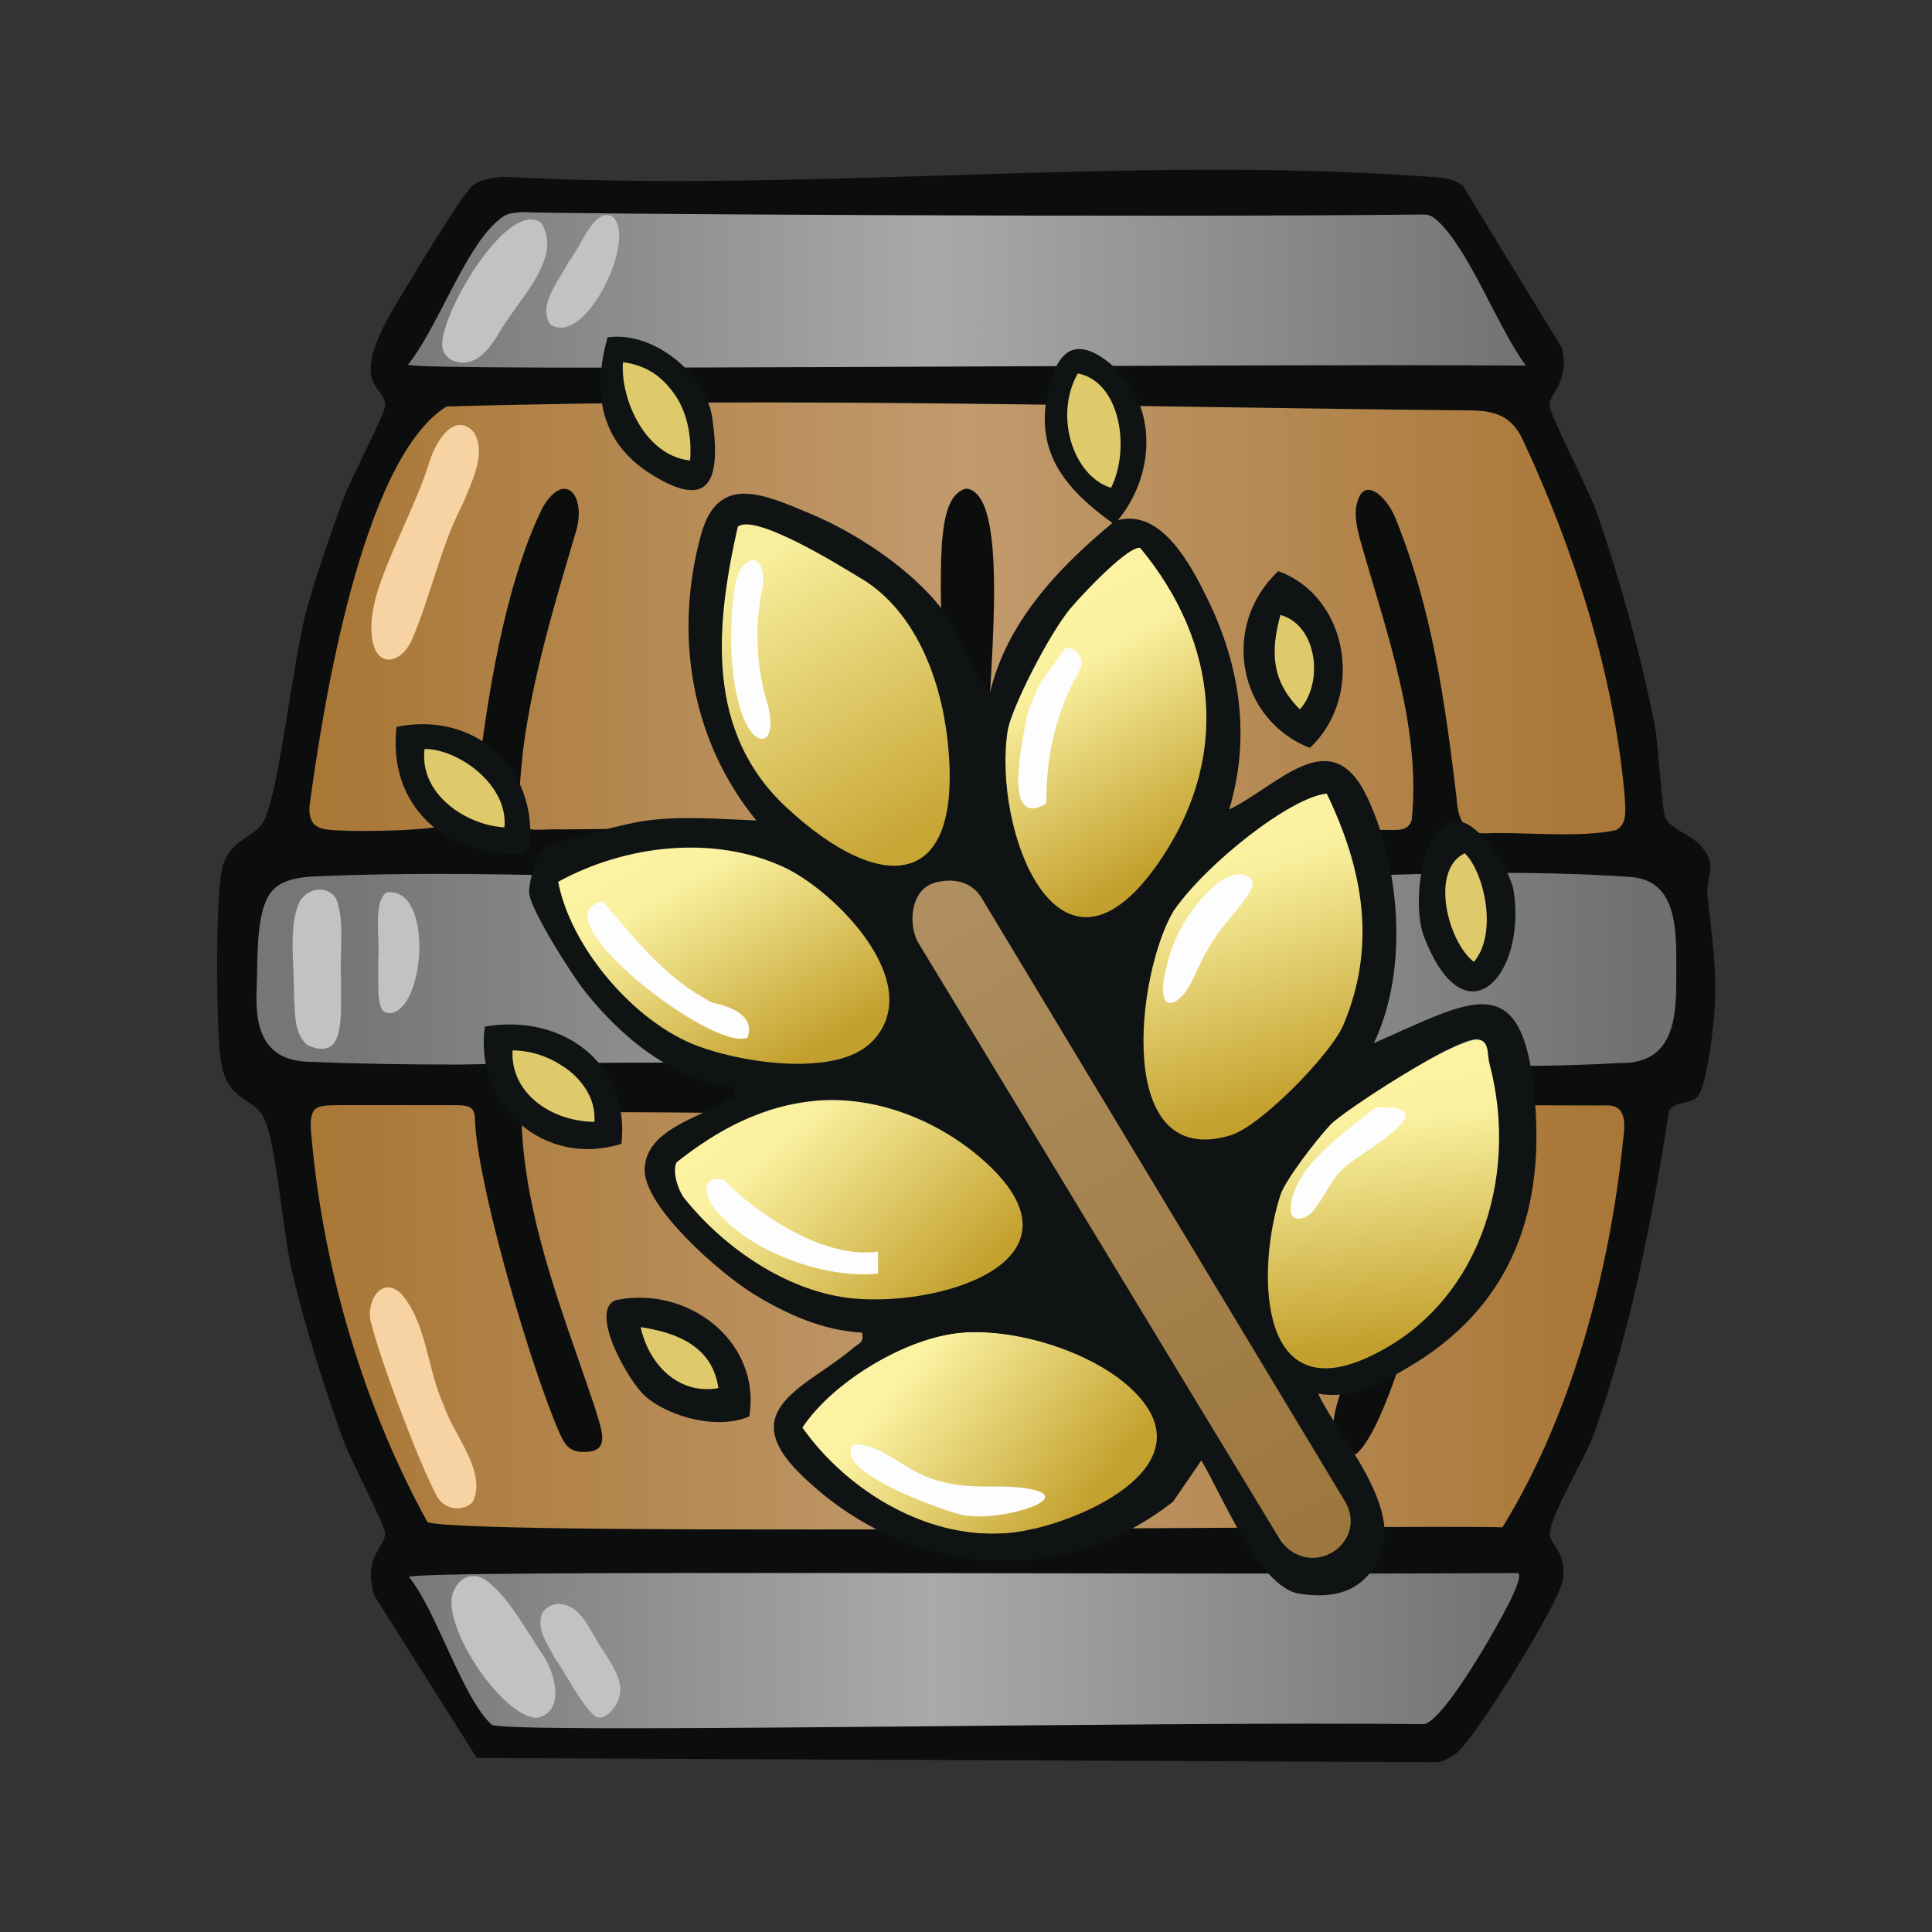 <?xml version="1.0" encoding="UTF-8"?>
<svg id="uuid-9bd06ab0-9130-40ad-b0a1-da65ab2d9763" data-name="fill_beer" xmlns="http://www.w3.org/2000/svg" xmlns:xlink="http://www.w3.org/1999/xlink" viewBox="0 0 128 128">
  <rect x="0" y="0" width="128" height="128" fill="#333333" stroke="none"/>
  <defs>
    <linearGradient id="uuid-0c349ac9-9edb-4ead-b9fc-9dee02c13e26" x1="-380.63" y1="-417.6" x2="-549.67" y2="-417.43" gradientTransform="translate(296 296) scale(.5)" gradientUnits="userSpaceOnUse">
      <stop offset="0" stop-color="#a97737"/>
      <stop offset=".49" stop-color="#c19a6d"/>
      <stop offset="1" stop-color="#a97736"/>
    </linearGradient>
    <linearGradient id="uuid-5097d538-6e6d-4693-8edd-86c8b5408284" x1="-548.72" y1="-510.18" x2="-379.72" y2="-510.03" gradientTransform="translate(296 296) scale(.5)" gradientUnits="userSpaceOnUse">
      <stop offset="0" stop-color="#a97736"/>
      <stop offset=".5" stop-color="#c19a6d"/>
      <stop offset="1" stop-color="#a97737"/>
    </linearGradient>
    <linearGradient id="uuid-97de0aa0-a29c-4f9e-b218-01509a074bb7" x1="-374.77" y1="-463.69" x2="-545.79" y2="-463.65" gradientTransform="translate(296 296) scale(.5)" gradientUnits="userSpaceOnUse">
      <stop offset="0" stop-color="#71706f"/>
      <stop offset=".51" stop-color="#a9a9a8"/>
      <stop offset="1" stop-color="#777675"/>
    </linearGradient>
    <linearGradient id="uuid-14f5208f-16c0-4c80-bfa0-451a3f24570c" x1="27.08" y1="109.33" x2="100.64" y2="109.37" gradientUnits="userSpaceOnUse">
      <stop offset="0" stop-color="#7b7978"/>
      <stop offset=".47" stop-color="#aaaaa8"/>
      <stop offset="1" stop-color="#737271"/>
    </linearGradient>
    <linearGradient id="uuid-d5267820-c7ec-4b4f-81f3-8f8f58a5d1b2" x1="27.03" y1="19.2" x2="101.09" y2="19.22" gradientUnits="userSpaceOnUse">
      <stop offset="0" stop-color="#7a7978"/>
      <stop offset=".47" stop-color="#a9a9a8"/>
      <stop offset="1" stop-color="#737271"/>
    </linearGradient>
    <linearGradient id="uuid-d4dff7a3-6da5-4fe9-8a58-b2b5ca741f5c" x1="1012.5" y1="1744.93" x2="1062.03" y2="1831.98" gradientTransform="translate(-444 -814) scale(.5)" gradientUnits="userSpaceOnUse">
      <stop offset="0" stop-color="#af8f61"/>
      <stop offset="1" stop-color="#9c773d"/>
    </linearGradient>
    <linearGradient id="uuid-c4a14c19-888b-4836-af20-6ce889b91449" x1="987.4" y1="1702.55" x2="1008.42" y2="1738.93" gradientTransform="translate(-444 -814) scale(.5)" gradientUnits="userSpaceOnUse">
      <stop offset="0" stop-color="#f8ef9d"/>
      <stop offset="1" stop-color="#c8a636"/>
    </linearGradient>
    <linearGradient id="uuid-2ba56f66-0a28-4dd2-9060-7b250eb341f1" x1="1047.87" y1="1737.95" x2="1059.04" y2="1773.59" gradientTransform="translate(-444 -814) scale(.5)" gradientUnits="userSpaceOnUse">
      <stop offset="0" stop-color="#fbf3a2"/>
      <stop offset=".18" stop-color="#f9f09e"/>
      <stop offset="1" stop-color="#c4a12f"/>
    </linearGradient>
    <linearGradient id="uuid-994b702f-c2d9-4acd-a555-9b678d493140" x1="1024.87" y1="1710.22" x2="1043.31" y2="1741.64" gradientTransform="translate(-444 -814) scale(.5)" gradientUnits="userSpaceOnUse">
      <stop offset="0" stop-color="#fbf3a2"/>
      <stop offset=".22" stop-color="#faf1a0"/>
      <stop offset="1" stop-color="#c3a02e"/>
    </linearGradient>
    <linearGradient id="uuid-01684bde-56c4-44ea-9366-6a1d0aaab6be" x1="1068.41" y1="1769.21" x2="1073.54" y2="1805.64" gradientTransform="translate(-444 -814) scale(.5)" gradientUnits="userSpaceOnUse">
      <stop offset="0" stop-color="#fbf3a2"/>
      <stop offset=".2" stop-color="#faf2a1"/>
      <stop offset="1" stop-color="#c3a02e"/>
    </linearGradient>
    <linearGradient id="uuid-1b762d06-55a9-4bde-ab97-c128fbb6d421" x1="988.83" y1="1773.31" x2="1013.63" y2="1800.22" gradientTransform="translate(-444 -814) scale(.5)" gradientUnits="userSpaceOnUse">
      <stop offset="0" stop-color="#fbf3a2"/>
      <stop offset=".16" stop-color="#faf1a0"/>
      <stop offset="1" stop-color="#c4a12f"/>
    </linearGradient>
    <linearGradient id="uuid-57bf9fc0-225f-4a95-8a2e-8ce57ee9ae9d" x1="1003.29" y1="1805.73" x2="1031.44" y2="1828.36" gradientTransform="translate(-444 -814) scale(.5)" gradientUnits="userSpaceOnUse">
      <stop offset="0" stop-color="#fbf3a2"/>
      <stop offset=".18" stop-color="#fbf2a2"/>
      <stop offset="1" stop-color="#c3a12e"/>
    </linearGradient>
    <linearGradient id="uuid-bfe45ed0-9da7-4c0f-a51f-cda7aeb569b5" x1="974.82" y1="1737.47" x2="992.98" y2="1768.82" gradientTransform="translate(-444 -814) scale(.5)" gradientUnits="userSpaceOnUse">
      <stop offset="0" stop-color="#fbf3a2"/>
      <stop offset=".22" stop-color="#faf2a1"/>
      <stop offset="1" stop-color="#c3a02e"/>
    </linearGradient>
  </defs>
  <path d="M96.95,12.36l6.54,10.71c.52,2.27-.88,3.02-.82,3.81.05.7,2.59,5.57,3.07,6.94,1.58,4.52,2.95,9.49,3.88,14.17.23,1.18.5,5.83.72,6.21.44.77,1.63,1.08,2.27,1.76,1.31,1.38.38,2,.52,3.43.27,2.64.65,4.79.46,7.58-.08,1.22-.54,5.29-1.22,5.79-.54.39-1.48.25-1.79.81-1.12,7.25-2.53,14.5-4.97,21.42-.55,1.55-2.83,5.27-2.93,6.57-.06.78,1.25,1.32.82,3.29-.33,1.51-5.9,10.62-7.13,11.4-.48.31-.9.55-1.5.5l-63.28-.28-6.77-10.72c-.84-2.57.76-3.31.69-4.19-.04-.58-2.33-4.93-2.79-6.21-1.28-3.56-2.51-7.44-3.38-11.12-.59-2.49-1.03-8.47-1.85-10.15-.72-1.48-2.54-.99-2.9-4.1-.26-2.25-.32-10.39.12-12.41.44-2.01,2.21-2.03,2.79-3.21,1.04-2.13,1.9-10.73,2.86-14.14.65-2.31,1.55-4.85,2.37-7.13.46-1.27,2.75-5.64,2.79-6.21.05-.63-.78-1.19-.92-1.94-.35-1.88,1.59-4.67,2.6-6.38.62-1.06,3.46-5.68,4.04-6.2.55-.49,1.39-.58,2.1-.65,19.9,1.09,41.31-1.43,61.03-.02.86.06,1.92.06,2.59.66Z" style="fill: #0c0d0d;"/>
  <path d="M28.28,100.77c-4.17-7.6-6.82-16.55-7.62-25.2-.07-.64-.18-1.58.15-2.01.3-.4,1.12-.33,2.34-.34,1.93,0,4.66,0,6.37,0,1.23.03,1.98-.17,1.95,1.03.15,3.84,3.11,14.47,5.25,19.86.62,1.49.82,2.16,2.14,2.08,1.69-.05.89-1.71.56-2.92-1.96-5.85-4.32-11.61-4.8-17.77-.02-.71-.15-1.17.14-1.62,5.04-.41,13.92-.02,19.59-.15,2.83,0,5.27,0,6.7,0,1.58-.13,1.53.29,1.62,1.59.32,6.12-.8,12.68-.08,18.68.94,4.21,3.16,1.76,3.16-1.2.46-5.94-.77-12.67-.07-18.67.19-.58.72-.37,1.75-.41,1.59,0,2.89,0,4.82,0,6.02,0,15,0,20.51,0,.54-.02.78.06.82.61-.17,4.41-1.34,8.94-2.77,13.01-.53,2.21-4.09,7.47-1.61,9.06.25.09.51.03.73-.14,2.54-2.33,5.95-16.75,6.62-21.7.04-.84.3-1.37,1.21-1.32,1.75-.02,6.49-.01,8.55,0,1.49-.11,1.36,1.21,1.22,2.34-.89,8.7-3.41,18.19-7.99,25.61-5.06-.2-67.53.63-71.2-.33l-.05-.08Z" style="fill: url(#uuid-0c349ac9-9edb-4ead-b9fc-9dee02c13e26);"/>
  <path d="M29.7,26.93c22.52-.65,45.27.06,67.82.26,1.68.04,2.67.45,3.39,1.99,3.4,7.28,6.05,15.6,6.74,23.68.03.91.17,1.67-.56,2.13-2.33.55-6.34.11-8.66.22-1.47.06-1.85-1.04-1.93-2.35-.76-6.37-1.63-12.55-4.01-18.43-.51-1.42-2.26-3.21-2.65-.78-.08.66.09,1.49.29,2.17,1.68,5.95,4.04,12.3,3.4,18.51-.27.82-.98.64-2.1.65-5.53-.05-12.15-.12-17.81-.18-2.8-.03-5.2-.05-6.57-.07-1.85.24-1.48-1.47-1.59-2.75-.51-3.32,1.98-19.28-1.45-19.61-1.34.34-1.49,2.44-1.61,3.65-.28,5.1.39,10.76.28,15.96-.11,1.38.28,3.01-1.72,2.75-6.82.06-16.65.16-23.74.22-1.62-.05-2.47.3-2.69-.64-.26-1.4-.01-3.11.12-4.58.64-4.98,2.14-9.87,3.56-14.69.59-2.32-.86-3.9-2.3-1.34-2.54,5.26-3.67,12.78-4.34,18.53-.1,1.07-.44,2.09-1.57,2.36-1.49.41-4.46.48-6.64.46-1.76-.09-2.92.13-2.86-1.6.87-6.48,3.43-22.87,9.02-26.48l.15-.05Z" style="fill: url(#uuid-5097d538-6e6d-4693-8edd-86c8b5408284);"/>
  <path d="M64.73,57.74c7.44.21,15.09.57,22.77.39,6.85-.27,13.69-.5,20.51-.03,3.04.22,3.06,3.29,3.05,6.02,0,2.88.12,6.38-3.78,6.31-6.48.36-13.2.17-19.6-.12-18.91.45-38.32-.16-57.32.22-3.23,0-6.5-.04-9.66-.18-3.04.02-3.82-1.92-3.7-4.71.1-2.12-.13-5.62,1.21-6.8.64-.57,1.63-.72,2.52-.77,6.83-.3,13.7-.16,20.53.06,7.74-.12,15.56-.57,23.28-.4h.18Z" style="fill: url(#uuid-97de0aa0-a29c-4f9e-b218-01509a074bb7);"/>
  <path d="M98.5,108.88c-.7,1.2-3.1,5.15-4.15,5.35-17.92-.21-61.06.68-61.78.03-1.94-1.77-3.66-7.57-5.48-9.79,1.17-.48,50.68-.11,73.5-.25.43.43-1.68,3.93-2.09,4.66Z" style="fill: url(#uuid-14f5208f-16c0-4c80-bfa0-451a3f24570c);"/>
  <path d="M32.06,104.61c1.52.94,2.93,3.63,4.01,5.19.74,1.23,1.37,3.64-.53,4.02-2.39-.12-6.59-6.54-5.43-8.51.3-.69,1.05-1.12,1.82-.76l.13.06Z" style="fill: #c2c2c1;"/>
  <path d="M101.09,24.22c-22.99-.14-73.09.42-74.06-.06,1.9-2.34,3.72-7.54,5.83-9.43.73-.66.94-.59,1.69-.68,1.69.12,41.88.37,59.8.16.43,0,.69.23.99.51,2.08,2.02,3.92,7.03,5.75,9.5Z" style="fill: url(#uuid-d5267820-c7ec-4b4f-81f3-8f8f58a5d1b2);"/>
  <path d="M39.44,113.71c-.92-.72-1.89-2.75-2.7-3.89-.56-1.03-1.21-1.94-.82-2.93.2-.38.64-.61,1.07-.63,1.6.04,2.1,1.91,3,3.13.79,1.28,1.62,2.43.71,3.72-.26.37-.72.82-1.15.65l-.1-.05Z" style="fill: #c2c2c1;"/>
  <path d="M40.59,14.36c1.66,1.43-1.82,8.69-4.13,7.13-.87-1.27.62-2.95,1.25-4.2.79-.95,1.58-3.42,2.78-2.99l.1.07Z" style="fill: #c2c2c1;"/>
  <path d="M35.87,14.79c1.49,2.39-1.72,5.2-2.94,7.5-.33.5-.71,1.04-1.19,1.37-.95.71-2.29.32-2.43-.65-.31-1.86,4.15-9.7,6.47-8.3l.09.08Z" style="fill: #c2c2c1;"/>
  <path d="M31.26,99.57c-.73.66-1.93.37-2.34-.49-1.16-2.17-3.68-8.83-4.31-11.36-.45-1.27.57-3.31,1.97-2.01,1.71,1.98,1.72,5.01,2.8,7.34.6,1.95,2.89,4.39,1.96,6.42l-.09.1Z" style="fill: #f7d2a2;"/>
  <path d="M31.33,28.56c.98,1.33-.08,3.36-.64,4.76-1.49,2.85-2.12,6.05-3.37,9-.71,1.66-2.39,2.04-2.68-.08-.14-1.19.14-2.37.52-3.51.93-2.68,2.4-5.34,3.25-8,.33-1.16,1.48-3.4,2.83-2.26l.08.09Z" style="fill: #f7d2a2;"/>
  <path d="M19.99,59.54c.65-.85,1.94-.8,2.33.12.52,1.56.18,3.34.27,4.99-.02,2.82.33,5.67-2.2,4.61-.89-.74-.83-1.94-.91-3.17.04-1.94-.43-4.84.41-6.43l.09-.13Z" style="fill: #c2c2c1;"/>
  <path d="M25.62,59.13c2.97-.39,2.62,7.01.54,7.92-1.31.43-1.07-1.14-1.1-3.53.12-1.26-.34-3.6.47-4.34l.09-.05Z" style="fill: #c2c2c1;"/>
  <g>
    <path d="M61.54,58.26c1.26-.37,3.35-.46,4.02.71l23.88,40.48c1.87,2.8-3.53,5.75-5.63,3.1l-23.35-40.41c-.64-1.26-.42-3.43,1.08-3.87Z" style="fill: url(#uuid-d4dff7a3-6da5-4fe9-8a58-b2b5ca741f5c);"/>
    <path d="M57.08,38.03c3.28,2.51,5.9,6.82,6.34,10.98,1.05,10.01-5.75,10.42-11.96,4.64-5.33-4.96-4.73-12.25-3.22-18.92,1.11-.94,7.6,2.35,8.84,3.3Z" style="fill: url(#uuid-c4a14c19-888b-4836-af20-6ce889b91449);"/>
    <path d="M79.48,56.87c2.01-2.08,5.83-4.63,8.88-4.77,2.21,4.93,3.48,10.41,1.26,15.68-.83,1.96-6.23,7.4-8.23,8-7.72,2.31-7.35-13.14-4.08-15.81.28-.5,2.17-3.1,2.17-3.1Z" style="fill: url(#uuid-2ba56f66-0a28-4dd2-9060-7b250eb341f1);"/>
    <path d="M70.28,40.16c.67-.52,4.53-4.03,5.28-3.89,5.21,6.27,6.15,14.55,1.16,21.55-6.52,9.16-11.32-2.73-10.31-9.21.23-1.49,2.18-7.15,3.88-8.46Z" style="fill: url(#uuid-994b702f-c2d9-4acd-a555-9b678d493140);"/>
    <path d="M97.95,68.85c.96.02.9,1.09,1.09,1.83,1.99,7.55-.75,16.16-8.18,19.48s-8.76-6.84-7.2-11.42c1.35-3.95,12.9-9.92,14.29-9.89Z" style="fill: url(#uuid-01684bde-56c4-44ea-9366-6a1d0aaab6be);"/>
    <path d="M54.98,72.63c3.85-.32,8,1.64,10.91,4.13,7.74,6.62-2.52,10.31-8.66,9.77-4.36-.39-9.47-3.51-12.11-6.84-.37-.47-.87-2.05-.55-2.65,2.79-2.21,6.85-4.12,10.41-4.41Z" style="fill: url(#uuid-1b762d06-55a9-4bde-ab97-c128fbb6d421);"/>
    <path d="M75.78,92.92c3.63,4.76-5.12,8.27-8.83,8.64-5.31.52-11.5-2.49-14.57-6.82,2.05-3.07,7.63-6.11,11.26-6.45,3.84-.36,9.78,1.52,12.14,4.62Z" style="fill: url(#uuid-57bf9fc0-225f-4a95-8a2e-8ce57ee9ae9d);"/>
    <path d="M58.13,68.87c-2.35,2.45-9.9,1.83-12.88.57-4.02-1.7-8.24-6.9-9.05-11.14,4.45-2.43,10.81-3.69,15.47-1.56,3.39,1.55,10.14,8.31,6.47,12.13Z" style="fill: url(#uuid-bfe45ed0-9da7-4c0f-a51f-cda7aeb569b5);"/>
    <path d="M73.78,32.87c-2.51-.77-4.16-4.77-2.58-8.29,2.59.22,4.29,4.84,2.58,8.29Z" style="fill: #dfca6b;"/>
    <path d="M47.6,91.97c-2.66.47-4.63-1.6-5.16-4.05,2.46.38,4.75,1.29,5.16,4.05Z" style="fill: #dfca6b;"/>
    <path d="M46.1,30.72c-4.03-.51-5.2-4.67-5.03-7.06,3.63.8,5.2,4.67,5.03,7.06Z" style="fill: #dfca6b;"/>
    <path d="M84.83,40.74c2.45.67,2.89,4.49,1.29,6.26-1.87-1.87-1.96-3.78-1.29-6.26Z" style="fill: #dfca6b;"/>
    <path d="M33.89,55.16c-3.93-.22-6.19-3.27-6.03-5.86,3.67.36,6.21,3.55,6.03,5.86Z" style="fill: #dfca6b;"/>
    <path d="M39.92,74.82c-3.08.33-6.37-2.71-6.2-5.43,2.35.09,6.84,2.58,6.2,5.43Z" style="fill: #dfca6b;"/>
    <path d="M97.53,56.39c1.04,2.03,1.82,5.68.17,7.64-2.43-2.03-2.9-7.58-.17-7.64Z" style="fill: #dfca6b;"/>
    <path d="M80.97,58.3c.57-.33,1.43-.61,1.92-.07.43.53-.76,1.81-1.63,2.89-1.04,1.17-1.69,2.6-2.35,4-.54,1.07-1.4,1.68-1.72,1.12-.29-.61-.09-1.29.05-1.98.44-2.3,1.87-4.55,3.62-5.89l.11-.07Z" style="fill: #fdfdfd;"/>
    <path d="M50.76,48.85c-.6.38-1.12-.49-1.38-.99-1.02-2.26-1.13-6.1-.71-8.86.2-2.14,2.16-2.82,1.85-.09-.57,2.63-.4,5.44.39,7.94.12.6.27,1.47-.1,1.95l-.05.05Z" style="fill: #fdfdfd;"/>
    <path d="M70.6,42.91s.01,0,.02,0c.77-.02,1.28.82.9,1.5-1.56,2.78-2.2,5.5-2.2,8.83-3.02,1.76-1.52-4.38-1.26-5.93.01-.08.65-1.6.69-1.68.33-.72,1.38-1.99,1.86-2.73Z" style="fill: #fdfdfd;"/>
    <path d="M91.15,73.37c4.97-.21-.93,2.94-2,3.91-.92.74-1.39,2.02-2.11,2.9-.39.47-1.17.88-1.52.22-.2-2.91,3.65-5.42,5.63-7.03Z" style="fill: #fdfdfd;"/>
    <path d="M58.17,82.91v1.47c-3.57.37-8.71-1.49-10.89-4.4-.77-1.03-.64-2.16.69-1.8,2.06,2.13,6.51,5.26,10.2,4.74Z" style="fill: #fdfdfd;"/>
    <path d="M56.58,95.69c2.01.05,3.2,1.65,5.24,2.31,2.56.83,4.22.25,6.37.64,3.22.58-1.77,2.19-4.33,1.75-1.13-.19-8.97-2.98-7.27-4.7Z" style="fill: #fdfdfd;"/>
    <path d="M49.51,68.75c-2.27.97-14.06-8.14-9.57-9.04,2.16,2.57,4.23,5.19,7.28,6.73,1.3.26,2.82.9,2.3,2.31Z" style="fill: #fdfdfd;"/>
    <path d="M36.1,56.21c.89-.52,5.3-1.63,6.49-1.81,2.53-.37,4.98-.14,7.52-.04-4.35-5.33-5.48-12.34-3.66-18.95,1.12-4.1,4.2-2.64,7.23-1.38s6.72,3.69,8.75,6.36c1.33,1.76,1.83,3.83,3.16,5.5,1.1-4.65,4.52-8.27,8.11-11.24-2.93-2.12-5.08-4.47-4.33-8.39.45-2.35,1.4-4.16,3.78-2.48,3.58,2.52,3.55,7.47.92,10.68,2.91-.76,4.87,3.04,5.96,5.28,2.15,4.43,2.83,9.11,1.41,13.89,3.26-1.58,6.74-5.86,9.13-.84,2.24,4.72,2.74,11.56.45,16.32,6.48-2.82,9.94-5.3,10.68,3.88.62,7.6-1.77,13.76-8.5,17.66-1.91,1.11-3.54,2.05-5.87,1.69,1.66,3.45,6.92,8.8,2.97,12.36-1.16,1.05-2.75,1.12-4.24.88-2.67-.43-5.12-6.6-6.47-8.82l-1.87,2.73c-7.69,6.02-17.8,4.9-24.66-1.8-4.46-4.35.47-5.82,3.44-8.36.38-.33.77-.36.61-1.04-2.59-.14-5.03-1.23-7.2-2.57s-7.31-5.78-7.2-8.3c.11-2.61,3.64-3.35,5.45-4.53.36-.23.66.04.48-.82-4.07-.52-7.51-3.36-9.94-6.46-.87-1.1-3.44-5.17-3.63-6.35-.1-.61.38-2.21.68-2.67l.37-.37ZM73.61,32.32c1.3-2.6.61-7.03-2.2-7.58-1.6,2.79-.31,6.81,2.2,7.58ZM57.15,38.39c-1.44-.89-7.16-4.43-8.27-3.49-1.51,6.66-2.12,13.62,3.21,18.58,6.21,5.78,11.76,5.69,10.7-4.32-.44-4.16-2.13-8.61-5.64-10.78ZM66.76,48.42c-1.01,6.48,3.31,18.12,9.84,8.96,4.99-7,4.15-14.81-1.06-21.08-.74-.15-3.57,2.77-4.62,4.01-1.38,1.63-3.92,6.61-4.16,8.1ZM77.74,60.37c-2.47,4.2-3.94,17.17,3.78,14.85,2-.6,6.66-5.37,7.49-7.33,2.22-5.27,1.29-10.34-1.11-15.31-2.37.22-7.98,4.62-10.16,7.79ZM57.79,69c3.68-3.83-2.51-10.02-5.9-11.57-4.65-2.13-10.45-1.45-14.91.99.81,4.24,4.8,9,8.82,10.71,2.98,1.26,9.63,2.33,11.98-.13ZM61.87,58.51c-1.5.44-1.72,2.61-1.08,3.87l24.09,39.75c2.1,2.65,5.98-.05,4.11-2.86l-23.92-39.72c-.67-1.17-1.96-1.42-3.21-1.05ZM88.14,74.52c-1.01,1.09-2.99,3.68-3.3,4.63-1.52,4.6-1.68,14.11,5.67,10.83,7.44-3.32,10.17-11.93,8.18-19.48-.2-.74.04-1.62-.92-1.64-1.39-.03-8.77,4.74-9.64,5.67ZM54.16,72.92c-3.56.29-6.54,1.88-9.33,4.08-.32.59.11,1.88.48,2.35,2.64,3.33,6.92,6.29,11.27,6.68,6.14.55,16.08-2.73,8.35-9.35-2.91-2.49-6.92-4.07-10.77-3.76ZM75.78,92.92c-2.37-3.11-8.3-4.98-12.14-4.62-3.62.34-8.43,3.21-10.48,6.28,3.07,4.33,8.48,7.5,13.79,6.98,3.72-.36,12.46-3.87,8.83-8.64Z" style="fill: #101314;"/>
    <path d="M35.07,56.22c-.18.11-.26.2-.37.37-5.1.23-9.03-3.12-8.43-8.43,5.16-1.07,9.44,2.72,8.8,8.06ZM33.42,54.81c.27-2.81-3.05-5.19-5.29-5.19-.38,3.04,2.84,5.08,5.29,5.19Z" style="fill: #101314;"/>
    <path d="M40.83,86.13c4.78-.98,9.63,2.79,8.81,7.71-2.02.89-5.19.1-6.85-1.3-1.17-.99-3.84-5.79-1.96-6.41ZM47.6,91.97c-.4-2.76-2.7-3.67-5.16-4.05.53,2.46,2.5,4.52,5.16,4.05Z" style="fill: #101314;"/>
    <path d="M40.26,22.35c2.98-.44,6.5,2.38,6.93,5.34.58,4.04-.08,6.23-4.08,3.71-3.35-2.11-3.88-5.4-2.86-9.04ZM45.72,30.51c.27-3.42-1.53-6.17-4.45-6.51-.17,2.39,1.43,6.19,4.45,6.51Z" style="fill: #101314;"/>
    <path d="M84.69,37.84c4.73,1.73,5.69,8.37,2.09,11.71-4.82-1.89-5.91-8.14-2.09-11.71ZM84.83,40.74c-.68,2.47-.58,4.39,1.29,6.26,1.6-1.77,1.16-5.59-1.29-6.26Z" style="fill: #101314;"/>
    <path d="M32.12,68.01c5.09-.87,9.65,2.39,9.05,7.77-5.06,1.6-9.76-2.47-9.05-7.77ZM39.38,74.33c.2-2.59-2.65-4.72-5.42-4.74-.16,2.72,2.39,4.68,5.42,4.74Z" style="fill: #101314;"/>
    <path d="M96.14,54.43c1.63-.48,3.91,3.16,4.14,4.58.88,5.58-3.21,10.16-5.95,3.01-.74-1.94-.26-6.98,1.81-7.59ZM97.04,56.53c-2.33,1.13-1.11,5.88.61,7.2,1.65-1.96.61-6.07-.61-7.2Z" style="fill: #101314;"/>
  </g>
</svg>